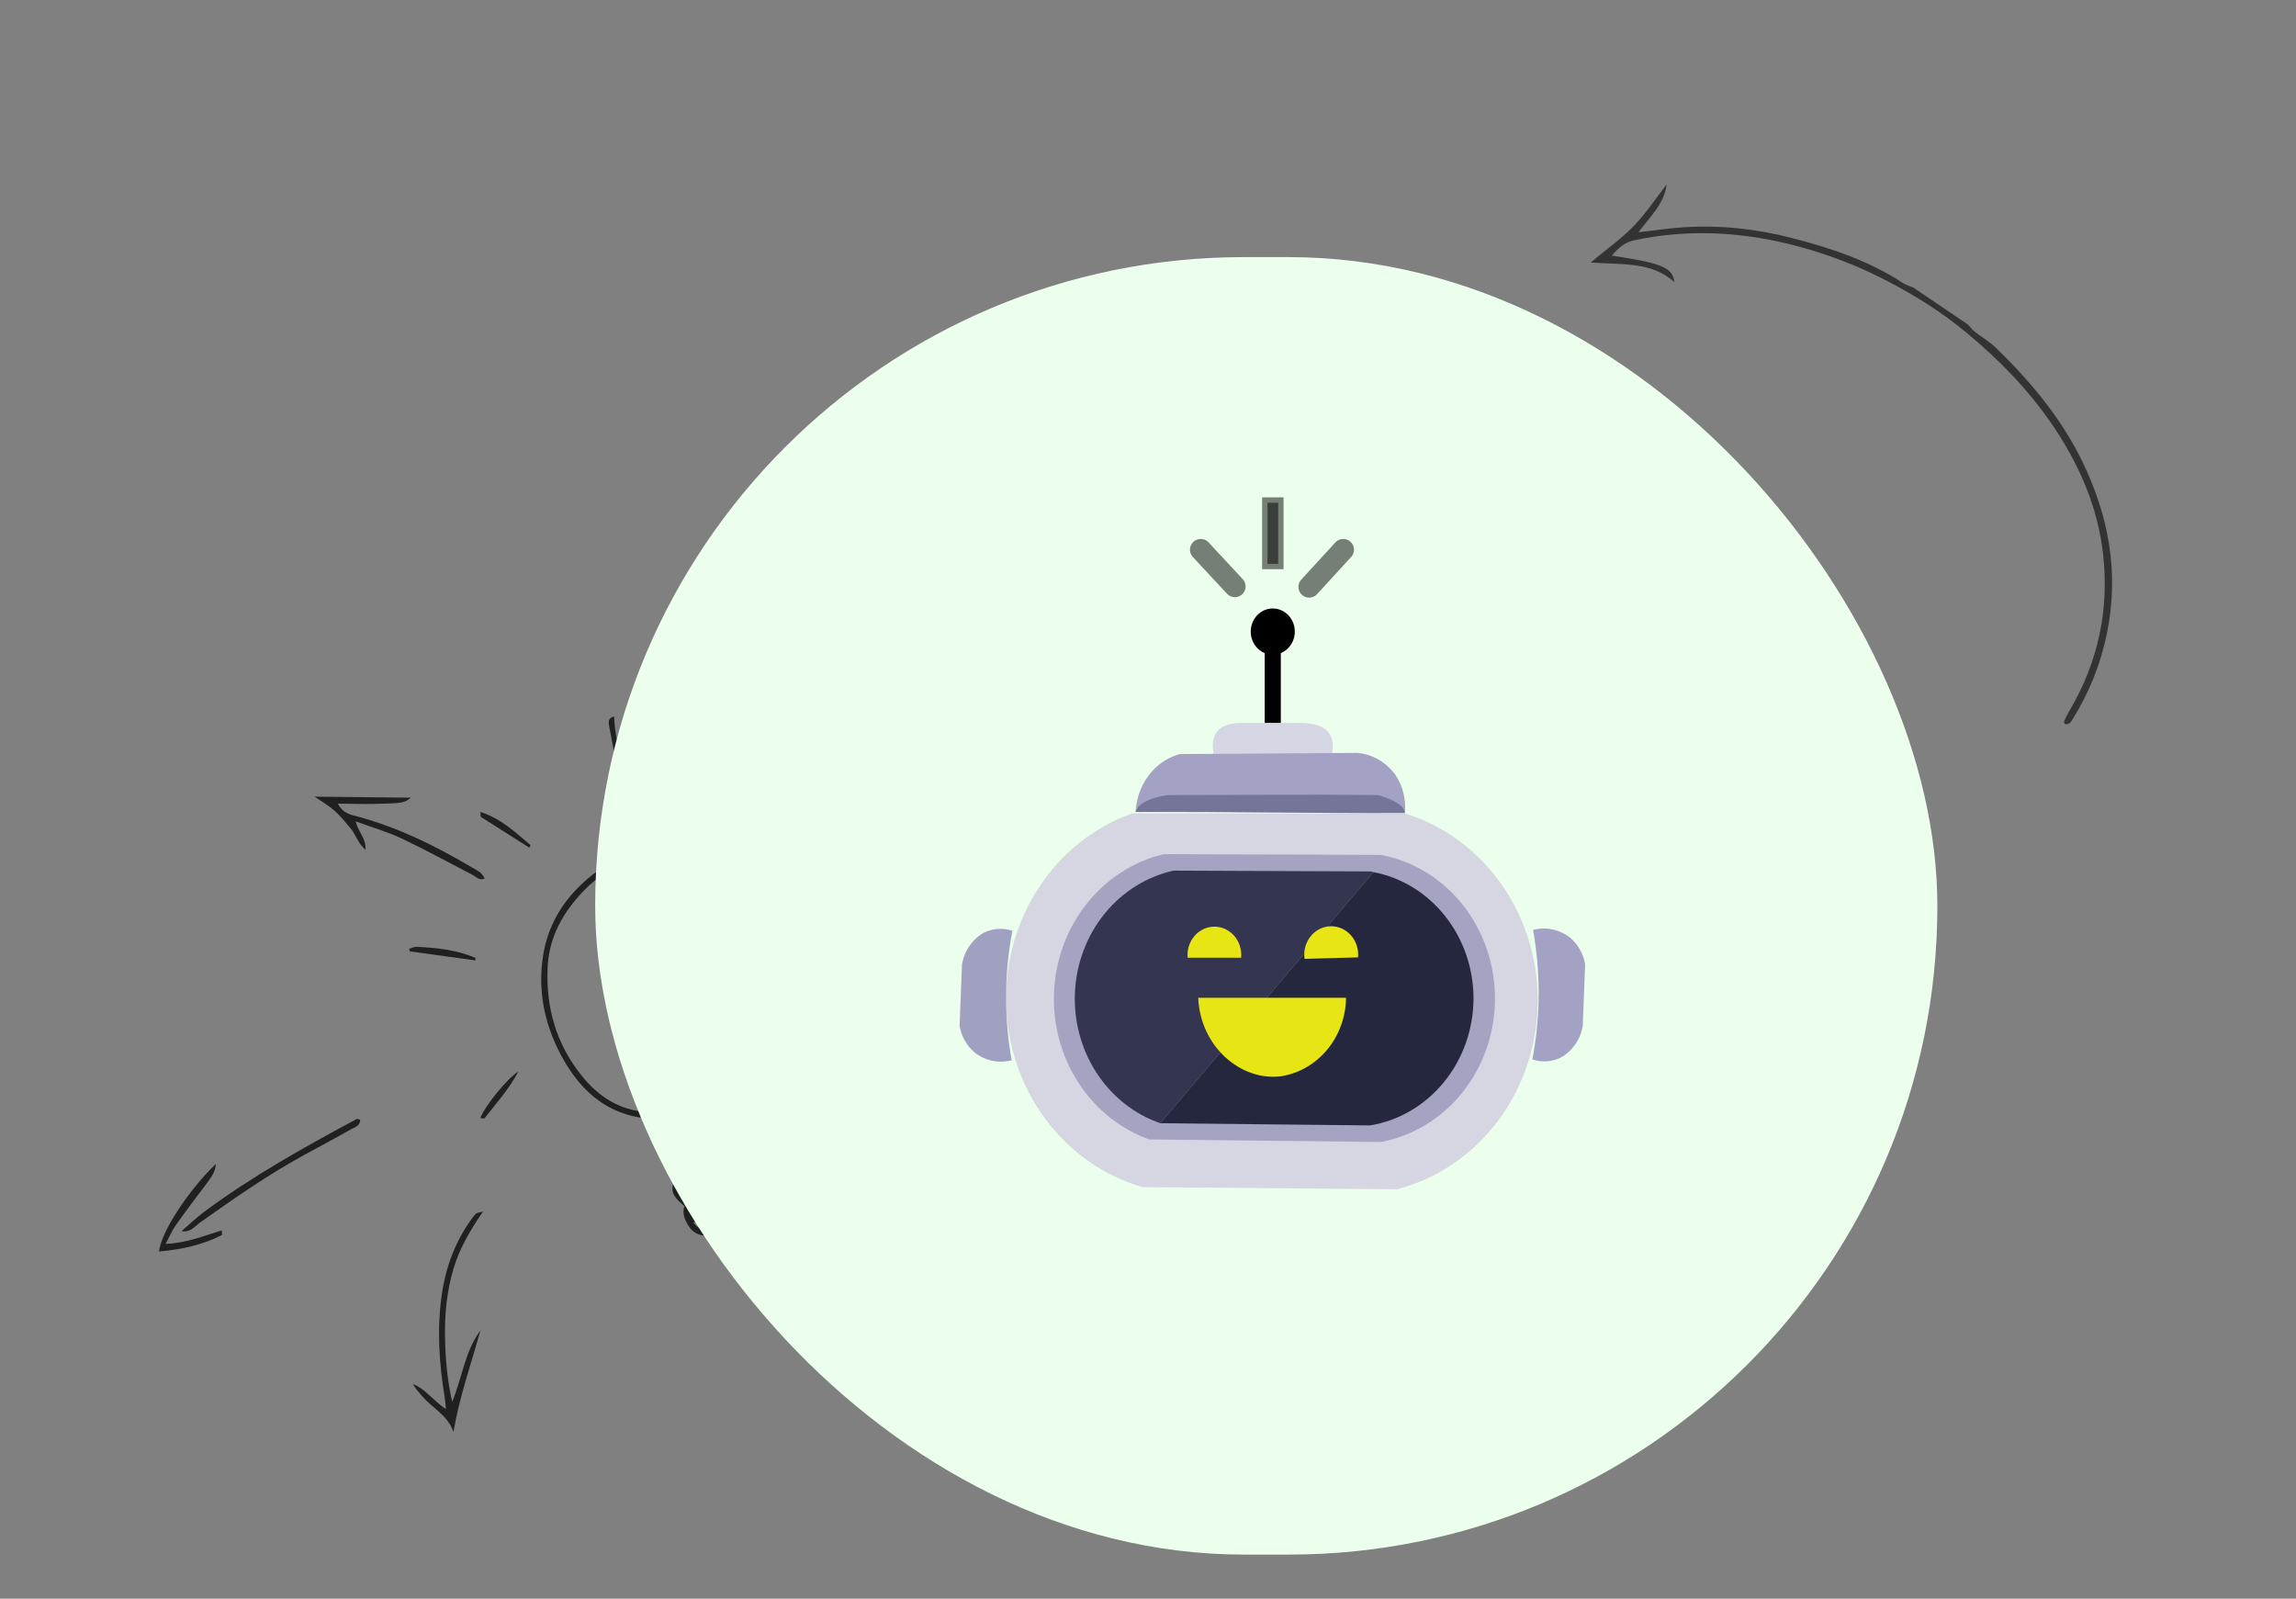 <svg width="214" height="149" viewBox="0 0 214 149" fill="none" xmlns="http://www.w3.org/2000/svg">
    <rect x="0" y="0" width="214" height="149" fill="#808080" stroke="none"/>
    <g clip-path="url(#clip0_952_1010)">
    <path d="M80.757 64.953C81.447 64.012 82.365 63.352 83.359 62.803C85.851 61.425 88.481 60.378 91.199 59.552C94.314 58.606 97.474 57.852 100.71 57.416C101.212 57.347 101.729 57.379 102.239 57.362C102.257 57.447 102.278 57.532 102.295 57.617C102.03 57.696 101.771 57.814 101.497 57.851C96.953 58.483 92.531 59.573 88.237 61.162C86.321 61.872 84.484 62.763 82.758 63.872C82.323 64.151 81.965 64.55 81.553 64.869C81.36 65.019 81.131 65.116 80.918 65.235C80.863 65.143 80.81 65.05 80.757 64.953Z" fill="black" fill-opacity="0.75"/>
    <path d="M98.769 60.688C100.768 59.259 103.178 58.684 105.444 57.6C104.137 56.422 102.559 55.886 101.387 54.559C102.151 54.637 105.064 56.392 106.768 57.764C105.369 58.318 104.04 58.824 102.725 59.367C101.443 59.898 100.178 60.467 98.905 61.017C98.859 60.906 98.814 60.797 98.769 60.688Z" fill="black" fill-opacity="0.75"/>
    <path d="M74.134 108.117C74.737 108.235 74.787 108.694 74.771 109.205C74.762 109.484 74.689 109.817 74.801 110.04C75.342 111.099 74.989 111.884 74.297 112.596C74.175 112.723 74.046 112.838 73.936 112.944C73.922 113.046 73.892 113.124 73.911 113.187C74.463 115.07 73.321 116.588 71.814 117.089C71.053 117.342 70.293 117.524 69.471 117.409C68.233 117.236 67.221 116.765 66.876 115.309C65.9 115.167 64.848 115.319 64.192 114.277C63.831 113.702 63.551 113.101 63.794 112.421C62.468 111.256 62.422 111.021 63.123 109.08C62.463 107.754 61.82 106.42 61.137 105.11C60.926 104.708 60.753 104.283 60.158 104.219C56.779 103.864 54.33 101.894 52.585 98.874C50.801 95.787 50.06 92.451 50.637 88.967C51.159 85.809 52.851 83.415 55.227 81.524C57.907 79.39 60.955 78.686 64.324 79.182C66.728 79.537 69.004 80.347 70.91 82.05C74.168 84.96 75.717 88.648 75.559 93.061C75.456 95.877 74.524 98.32 72.882 100.457C72.649 100.76 72.484 101.12 72.282 101.458C72.738 102.441 73.206 103.366 73.601 104.321C74.086 105.487 73.993 105.774 72.94 106.314C72.359 106.613 71.731 106.825 71.107 107.03C68.909 107.753 66.715 108.489 64.495 109.141C63.832 109.336 63.553 109.844 63.289 110.352C62.958 110.996 63.556 111.755 64.335 111.727C64.677 111.715 65.029 111.633 65.347 111.508C67.889 110.519 70.5 109.689 72.836 108.225C73.276 107.949 73.718 107.652 74.089 107.288C74.358 107.023 74.511 106.628 74.699 106.319C75.011 106.721 75.039 107.028 74.698 107.493C74.536 107.714 74.344 107.912 74.167 108.12C71.236 109.857 68.16 111.266 64.889 112.206C64.418 112.342 64.283 112.582 64.462 113.169C64.842 113.141 65.229 113.175 65.573 113.072C67.559 112.481 69.56 111.917 71.505 111.214C72.332 110.916 73.093 110.361 73.794 109.802C74.276 109.425 74.662 108.847 74.134 108.117ZM69.668 106.878C70.65 106.544 71.645 106.254 72.601 105.86C73.378 105.54 73.441 105.307 73.111 104.527C72.839 103.881 72.562 103.225 72.199 102.628C71.619 101.677 71.781 100.879 72.41 100.121C72.522 99.984 72.633 99.848 72.734 99.702C75.349 95.921 75.794 91.74 74.032 87.299C72.426 83.258 69.415 80.88 65.427 79.963C60.71 78.878 56.722 80.154 53.62 83.899C52.156 85.668 51.152 87.7 51.041 90.172C50.871 93.9 51.834 97.26 54.178 100.212C55.768 102.212 57.728 103.439 60.168 103.636C60.779 103.686 61.142 103.966 61.412 104.504C61.861 105.399 62.312 106.292 62.779 107.177C63.069 107.728 63.389 108.258 63.709 108.821C64.7 108.467 65.602 108.148 66.483 107.833C66.484 107.705 66.509 107.624 66.484 107.565C65.689 105.729 64.94 103.871 64.075 102.069C63.273 100.401 62.093 99.056 60.506 98.14C59.947 97.817 59.397 97.459 58.886 97.053C57.335 95.819 57.373 94.487 58.962 93.466C59.049 93.409 59.142 93.359 59.236 93.314C60.128 92.882 61.135 92.77 62.018 92.28C62.34 92.102 62.841 92.215 63.252 92.273C63.517 92.31 63.774 92.487 63.959 92.57C65.015 90.902 65.522 90.827 67.408 91.927C67.594 91.8 67.789 91.659 67.99 91.528C68.918 90.927 69.57 91.109 70.19 92.123C70.82 93.157 70.56 94.138 70.085 95.044C69.656 95.861 69.168 96.666 68.589 97.364C67.619 98.537 67.584 99.846 68.004 101.277C68.553 103.12 69.101 104.962 69.668 106.878ZM60.553 93.433C60.116 93.593 59.749 93.675 59.432 93.852C57.983 94.664 57.937 95.599 59.309 96.679C59.878 97.128 60.499 97.505 61.114 97.878C62.377 98.647 63.401 99.683 64.123 101.007C64.741 102.142 65.271 103.327 65.801 104.509C66.25 105.514 66.643 106.547 67.091 107.648C67.838 107.425 68.484 107.232 69.173 107.025C69.083 106.663 69.024 106.378 68.938 106.1C68.466 104.578 67.964 103.067 67.514 101.541C67.03 99.9 66.962 98.324 68.149 97.006C68.382 96.746 68.592 96.456 68.767 96.149C69.153 95.471 69.535 94.788 69.873 94.08C70.12 93.564 70.031 93.005 69.79 92.475C69.525 91.887 69.088 91.64 68.62 91.805C67.985 92.025 67.764 92.436 67.916 93.112C67.949 93.255 68.009 93.397 68.028 93.541C68.096 94.071 67.883 94.4 67.482 94.396C67.069 94.392 66.817 94.079 66.841 93.57C66.85 93.387 66.88 93.203 66.925 93.029C67.046 92.556 66.832 92.263 66.463 92.017C65.644 91.469 65.013 91.743 64.711 92.797C64.949 93.073 65.198 93.338 65.421 93.625C65.683 93.965 65.88 94.383 65.573 94.727C65.363 94.961 64.943 95.21 64.709 95.127C64.412 95.021 64.12 94.622 63.985 94.285C63.845 93.931 63.893 93.498 63.855 93.031C63.179 92.889 62.536 92.521 61.916 93.027C62.229 93.518 62.549 93.928 62.769 94.387C63.038 94.948 62.873 95.472 62.504 95.908C62.166 96.31 61.496 96.47 61.078 96.271C60.535 96.011 60.426 95.499 60.421 94.969C60.419 94.534 60.492 94.101 60.553 93.433ZM74.43 110.175C71.528 112.384 68.017 112.929 64.626 113.935C65.218 114.752 65.994 114.748 66.727 114.595C68.347 114.252 69.957 113.85 71.555 113.409C72.18 113.236 72.778 112.935 73.347 112.615C74.367 112.034 74.676 111.313 74.43 110.175ZM67.436 115.191C67.582 116.083 68.138 116.502 68.915 116.721C70.14 117.069 71.271 116.816 72.328 116.263C73.309 115.749 73.752 114.436 73.454 113.428C71.454 114.015 69.45 114.601 67.436 115.191ZM61.923 93.998C61.859 93.965 61.594 93.728 61.344 93.736C61.216 93.741 61.085 94.17 61.014 94.429C60.958 94.628 60.933 94.877 60.999 95.072C61.08 95.32 61.23 95.67 61.41 95.726C61.617 95.79 61.958 95.647 62.118 95.47C62.466 95.084 62.409 94.621 61.923 93.998ZM64.704 94.701C65.248 94.027 65.238 93.997 64.404 93.594C64.504 93.961 64.581 94.249 64.704 94.701Z" fill="black" fill-opacity="0.75"/>
    <path d="M45.015 112.921C43.878 114.592 42.835 116.304 42.253 118.293C41.68 120.256 41.452 122.285 41.475 124.361C41.499 126.457 41.661 128.541 42.146 130.644C43.07 128.447 43.327 125.941 44.772 124.013C43.918 127.112 42.837 130.123 42.263 133.463C41.721 131.885 40.341 131.274 39.41 130.194C39.084 129.818 38.742 129.46 38.485 128.996C39.666 129.445 40.387 130.563 41.562 131.328C41.52 130.894 41.508 130.586 41.456 130.285C40.928 127.089 40.717 123.899 41.17 120.715C41.554 118.023 42.479 115.589 44.06 113.47C44.371 113.06 44.365 113.054 45.015 112.921Z" fill="black" fill-opacity="0.75"/>
    <path d="M106.643 100.134C104.85 100.519 103.214 100.87 101.477 101.242C101.812 100.422 102.542 100.495 103.104 100.305C103.717 100.098 104.352 99.965 105.204 99.739C103.359 99.23 101.743 98.734 100.11 98.346C98.19 97.889 96.261 97.451 94.32 97.137C92.975 96.922 91.601 96.829 90.251 96.87C89.42 96.894 88.614 97.274 87.746 97.507C87.589 97.185 87.877 97.027 88.076 96.891C88.983 96.281 90.041 96.177 91.082 96.252C92.752 96.371 94.443 96.494 96.084 96.87C99.174 97.576 102.236 98.465 105.311 99.273C105.365 99.286 105.433 99.233 105.616 99.17C105.062 97.894 104.125 96.859 103.59 95.593C105.119 96.72 105.9 98.375 106.643 100.134Z" fill="black" fill-opacity="0.75"/>
    <path d="M69.216 49.341C70.216 47.522 71.214 45.71 72.252 43.821C72.943 44.646 73.172 45.748 73.683 46.687C74.201 47.637 74.648 48.626 75.035 49.65C74.153 48.816 73.605 47.76 72.992 46.431C71.624 52.046 70.557 57.466 71.025 63.182C70.422 63.236 70.456 62.803 70.449 62.528C70.414 61.202 70.373 59.875 70.42 58.556C70.56 54.675 71.379 50.941 72.239 47.219C72.32 46.866 72.469 46.534 72.59 46.195C72.74 45.768 72.671 45.409 72.255 45.118C71.308 46.558 70.75 48.277 69.477 49.461C69.453 49.485 69.355 49.409 69.216 49.341Z" fill="black" fill-opacity="0.75"/>
    <path d="M45.172 81.877C44.678 82.101 44.398 81.726 44.073 81.556C41.879 80.421 39.711 79.224 37.485 78.17C36.14 77.534 34.707 77.123 33.15 76.552C33.387 77.542 34.131 78.127 34.071 79.198C33.343 78.592 33.173 77.783 32.694 77.229C32.206 76.667 31.753 76.062 31.205 75.579C30.644 75.084 29.987 74.709 29.323 74.249C32.353 74.281 35.316 74.312 38.3 74.345C37.652 74.837 37.571 74.863 34.973 74.924C33.828 74.95 32.682 74.911 31.483 74.901C31.834 75.533 32.288 75.835 32.916 75.993C36.816 76.984 40.447 78.749 43.958 80.829C44.394 81.09 44.915 81.281 45.172 81.877Z" fill="black" fill-opacity="0.75"/>
    <path d="M16.916 114.747C17.623 114.141 18.297 113.488 19.041 112.935C23.524 109.61 28.369 106.916 33.254 104.288C33.318 104.254 33.444 104.337 33.575 104.378C33.548 104.946 33.083 105.048 32.754 105.234C31.308 106.051 29.841 106.831 28.382 107.627C24.996 109.472 21.835 111.689 18.678 113.917C18.151 114.292 17.763 114.898 16.916 114.747Z" fill="black" fill-opacity="0.75"/>
    <path d="M14.819 116.643C15.033 114.784 17.543 110.968 20.12 108.475C20.064 109.127 19.86 109.513 19.281 110.277C18.301 111.57 17.324 112.867 16.384 114.192C16.041 114.674 15.808 115.244 15.44 115.93C17.37 115.857 18.983 115.196 20.673 114.669C20.678 114.909 20.717 115.089 20.68 115.107C18.874 116.038 16.924 116.45 14.819 116.643Z" fill="black" fill-opacity="0.75"/>
    <path d="M78.118 84.337C80.169 82.069 82.165 79.726 85.152 78.734C85.205 78.794 85.262 78.855 85.316 78.915C85.215 79.064 85.146 79.291 85.004 79.348C82.544 80.382 80.777 82.368 78.871 84.163C78.7 84.323 78.486 84.434 78.292 84.567C78.236 84.489 78.178 84.412 78.118 84.337Z" fill="black" fill-opacity="0.75"/>
    <path d="M58.622 74.787C58.271 73.719 57.865 72.665 57.586 71.58C57.254 70.292 57.022 68.979 56.776 67.672C56.714 67.338 56.645 66.922 57.24 66.78C57.307 69.549 58.493 72.064 58.879 74.724C58.793 74.743 58.709 74.764 58.622 74.787Z" fill="black" fill-opacity="0.75"/>
    <path d="M38.126 88.435C38.365 88.367 38.602 88.234 38.841 88.244C40.705 88.336 42.558 88.52 44.323 89.284C44.316 89.359 44.309 89.434 44.299 89.51C42.27 89.231 40.239 88.95 38.209 88.671C38.181 88.593 38.152 88.513 38.126 88.435Z" fill="black" fill-opacity="0.75"/>
    <path d="M85.804 95.019C85.629 95.113 85.491 95.247 85.35 95.248C84.463 95.256 79.83 93.957 79.223 93.554C79.951 93.421 85.021 94.527 85.804 95.019Z" fill="black" fill-opacity="0.75"/>
    <path d="M70.397 74.775C71.044 72.725 72.559 70.855 73.965 70.45C73.866 71.227 73.075 71.264 72.79 71.802C72.48 72.392 72.03 72.897 71.641 73.441C71.282 73.944 70.924 74.443 70.565 74.946C70.507 74.889 70.453 74.833 70.397 74.775Z" fill="black" fill-opacity="0.75"/>
    <path d="M48.314 99.874C47.39 101.581 46.228 102.872 45.153 104.23C45.109 104.287 44.916 104.21 44.772 104.192C45.175 103.109 47.323 100.448 48.314 99.874Z" fill="black" fill-opacity="0.75"/>
    <path d="M49.331 79.001C47.831 78.052 46.332 77.106 44.837 76.147C44.784 76.113 44.805 75.949 44.769 75.677C46.671 76.27 48.037 77.564 49.451 78.775C49.412 78.849 49.373 78.926 49.331 79.001Z" fill="black" fill-opacity="0.75"/>
    </g>
    <rect x="55.474" y="23.963" width="125.1" height="120.928" rx="60.464" fill="#ECFFEC"/>
    <path d="M113.132 70.26C113.132 70.26 112.276 67.324 115.73 67.381H120.942C123.17 67.324 124.589 68.097 124.149 70.26H113.132Z" fill="#D4D6E3"/>
    <path d="M118.629 67.373V60.775" stroke="black" stroke-width="1.5" stroke-miterlimit="10"/>
    <path d="M118.629 60.768C119.625 60.768 120.433 59.916 120.433 58.864C120.433 57.813 119.625 56.961 118.629 56.961C117.632 56.961 116.825 57.813 116.825 58.864C116.825 59.916 117.632 60.768 118.629 60.768Z" fill="black" stroke="black" stroke-width="0.5" stroke-miterlimit="10"/>
    <path opacity="0.5" d="M118.136 46.857V52.552H118.636H119.136V46.857H118.636H118.136Z" fill="black" stroke="black" stroke-miterlimit="10" stroke-linecap="round"/>
    <path opacity="0.5" d="M122.021 54.699L125.198 51.233" stroke="black" stroke-width="2" stroke-miterlimit="10" stroke-linecap="round"/>
    <path opacity="0.5" d="M115.097 54.658L111.913 51.233" stroke="black" stroke-width="2" stroke-miterlimit="10" stroke-linecap="round"/>
    <path d="M109.978 70.277L126.516 70.171C127.209 70.232 127.881 70.445 128.491 70.796C129.1 71.148 129.633 71.63 130.055 72.213C130.749 73.236 131.064 74.492 130.942 75.743L105.845 75.678C105.912 74.256 106.459 72.905 107.387 71.871C108.095 71.097 108.991 70.546 109.978 70.277Z" fill="#A3A2C4"/>
    <path d="M105.514 75.816C102.006 77.062 98.971 79.465 96.857 82.669C94.742 85.874 93.66 89.711 93.771 93.614C93.882 97.517 95.179 101.28 97.471 104.345C99.763 107.411 102.929 109.618 106.501 110.64L130.187 110.844C133.866 109.903 137.148 107.707 139.524 104.597C141.899 101.487 143.234 97.636 143.322 93.642C143.41 89.649 142.245 85.737 140.01 82.514C137.774 79.29 134.592 76.936 130.958 75.816H105.514Z" fill="#D5D6E1"/>
    <path d="M94.365 86.749C93.51 86.466 92.588 86.519 91.766 86.895C91.219 87.189 90.743 87.613 90.378 88.134C90.013 88.655 89.767 89.259 89.662 89.897C89.585 91.817 89.515 93.728 89.438 95.648C89.619 96.606 90.109 97.469 90.826 98.088C91.317 98.472 91.883 98.737 92.483 98.864C93.083 98.99 93.702 98.975 94.295 98.821C93.891 96.594 93.72 94.327 93.787 92.061C93.831 90.276 94.025 88.498 94.365 86.749Z" fill="#A0A1C1"/>
    <path d="M142.823 98.739C143.677 99.027 144.601 98.975 145.422 98.593C145.969 98.299 146.445 97.875 146.81 97.354C147.175 96.833 147.421 96.23 147.526 95.591C147.596 93.68 147.673 91.76 147.742 89.848C147.567 88.89 147.079 88.026 146.362 87.408C145.871 87.022 145.306 86.756 144.706 86.628C144.106 86.5 143.487 86.513 142.893 86.668C143.289 88.898 143.46 91.167 143.402 93.436C143.353 95.218 143.159 96.992 142.823 98.739Z" fill="#A3A1C4"/>
    <path d="M108.49 79.607C105.699 80.263 103.187 81.863 101.338 84.164C99.488 86.466 98.403 89.342 98.248 92.354C98.092 95.367 98.875 98.35 100.476 100.85C102.078 103.35 104.41 105.228 107.118 106.199L128.706 106.435C131.686 105.879 134.385 104.234 136.33 101.788C138.275 99.341 139.341 96.251 139.341 93.058C139.341 89.865 138.275 86.774 136.33 84.328C134.385 81.882 131.686 80.236 128.706 79.681L108.49 79.607Z" fill="#A4A3C1"/>
    <path d="M128.02 81.283L108.143 104.686C105.722 103.849 103.63 102.193 102.193 99.973C100.756 97.754 100.054 95.096 100.195 92.412C100.337 89.728 101.314 87.169 102.976 85.132C104.638 83.094 106.89 81.693 109.385 81.144L127.696 81.218C127.806 81.231 127.914 81.253 128.02 81.283Z" fill="#343551"/>
    <path d="M137.341 93.054C137.333 95.915 136.356 98.68 134.588 100.849C132.82 103.019 130.376 104.452 127.696 104.89L108.143 104.686L128.019 81.283C130.633 81.785 132.996 83.238 134.699 85.389C136.402 87.539 137.337 90.251 137.341 93.054Z" fill="#25273E"/>
    <path d="M110.695 89.263H115.683C115.717 88.896 115.677 88.526 115.567 88.176C115.457 87.826 115.279 87.504 115.044 87.231C114.809 86.959 114.523 86.741 114.203 86.591C113.884 86.442 113.538 86.365 113.189 86.365C112.84 86.365 112.494 86.442 112.175 86.591C111.855 86.741 111.569 86.959 111.334 87.231C111.099 87.504 110.921 87.826 110.811 88.176C110.701 88.526 110.661 88.896 110.695 89.263Z" fill="#E7E514"/>
    <path d="M121.59 89.368L126.578 89.23C126.612 88.857 126.57 88.48 126.455 88.124C126.341 87.769 126.156 87.444 125.913 87.169C125.67 86.895 125.375 86.678 125.047 86.533C124.719 86.388 124.366 86.318 124.01 86.328C123.654 86.338 123.305 86.427 122.984 86.59C122.664 86.753 122.38 86.986 122.151 87.273C121.922 87.561 121.754 87.896 121.657 88.257C121.561 88.618 121.538 88.997 121.59 89.368Z" fill="#E7E514"/>
    <path d="M111.682 92.996H125.46C125.435 94.782 124.808 96.501 123.69 97.843C122.572 99.184 121.037 100.062 119.361 100.317C115.591 100.756 111.867 97.503 111.682 92.996Z" fill="#E7E514"/>
    <path d="M105.845 75.678C106.169 74.409 108.844 74.1 108.844 74.1C115.398 74.1 122.044 74.027 128.428 74.1C128.428 74.1 130.934 74.743 130.942 75.776C122.576 75.833 114.211 75.588 105.845 75.678Z" fill="#75759A"/>
    <g clip-path="url(#clip1_952_1010)">
    <path d="M178.464 26.854C178.085 26.693 177.669 26.579 177.339 26.363C174.28 24.349 170.75 23.145 167.081 22.199C163.81 21.355 160.43 20.957 156.931 21.183C155.57 21.272 154.208 21.479 152.717 21.645C153.78 20.209 155.15 18.955 155.337 17.189C154.323 18.494 153.423 19.883 152.263 21.077C151.102 22.273 149.681 23.279 148.257 24.466C151.032 24.681 153.969 24.345 156.057 26.296C155.908 24.931 154.889 24.525 150.227 23.821C150.818 23.161 151.365 22.597 152.312 22.396C157.632 21.263 162.738 21.651 167.712 22.994C170.619 23.78 173.368 24.869 175.947 26.213C178.568 27.579 181.03 29.131 183.262 30.984C186.305 33.504 188.996 36.269 191.174 39.429C193.751 43.168 195.54 47.225 196.028 51.725C196.576 56.74 195.626 61.637 192.838 66.323C192.668 66.61 192.525 66.911 192.389 67.21C192.362 67.272 192.413 67.356 192.437 67.479C192.884 67.591 193.042 67.254 193.201 66.998C194.771 64.477 195.804 61.819 196.374 59.046C197.545 53.358 196.529 48.063 194.091 43.027C192.145 39.01 189.287 35.578 186.023 32.406C185.45 31.849 184.712 31.433 184.075 30.93C183.802 30.714 183.6 30.428 183.365 30.177C181.734 29.068 180.1 27.962 178.464 26.854Z" fill="black" fill-opacity="0.6"/>
    </g>
    <defs>
    <clipPath id="clip0_952_1010">
    <rect width="109.247" height="65.927" fill="white" transform="matrix(0.824 -0.566 0.538 0.843 0 93.434)"/>
    </clipPath>
    <clipPath id="clip1_952_1010">
    <rect width="25.777" height="63.147" fill="white" transform="matrix(0.671 -0.754 -0.819 -0.554 192.689 67.65)"/>
    </clipPath>
    </defs>
    </svg>
    